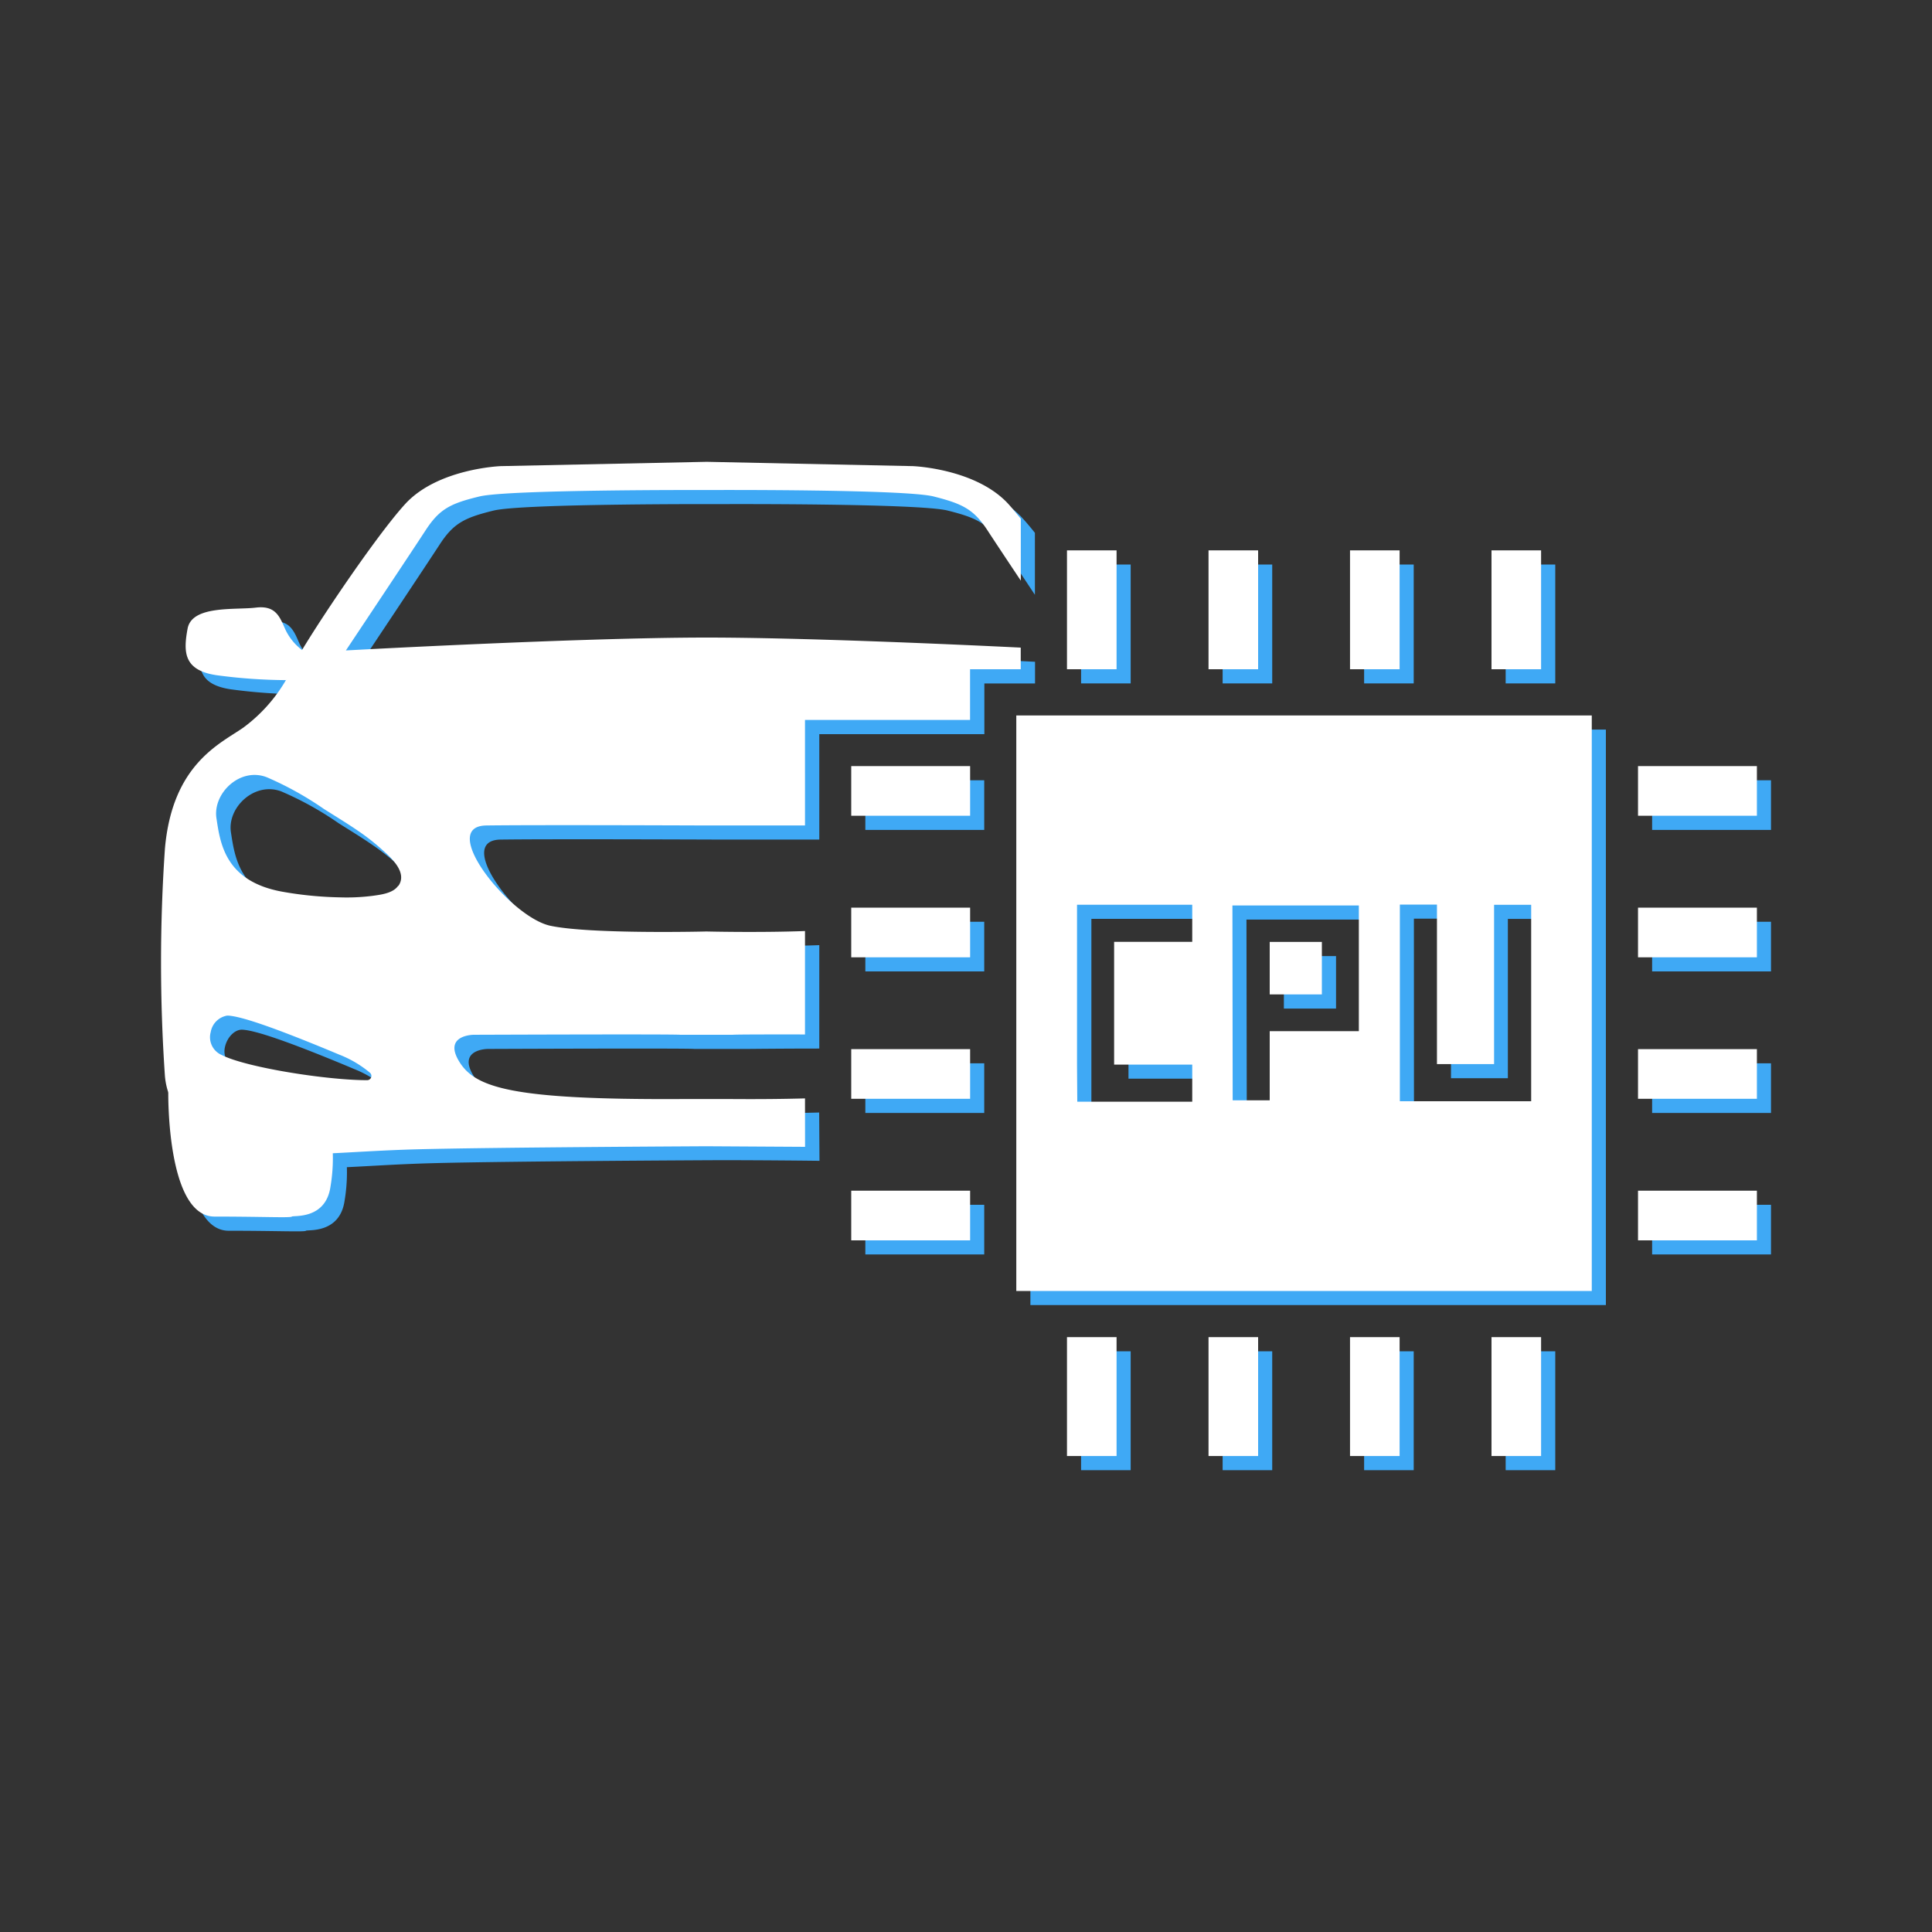 <svg id="Layer_1" data-name="Layer 1" xmlns="http://www.w3.org/2000/svg" viewBox="0 0 300 300"><rect x="0" y="0" width="300" height="300" fill="#333333" stroke="none"/><defs><style>.cls-1{fill:#3fa9f5;}.cls-2{fill:#fff;}</style></defs><title>electrical</title><path class="cls-1" d="M49.09,103.12A8.58,8.58,0,0,1,46.53,100c-.86-1.93-1.44-3.85-4.62-3.47S32,96.15,31.33,99.81s-.61,6.45,4.46,7.22a85,85,0,0,0,10.81.78s3.58-1.93,3.54-2.61A6.8,6.8,0,0,0,49.09,103.12Z"/><path class="cls-1" d="M28.33,171.8s-.3,19.31,7.18,19.31,11.8.21,12,0,5.26.54,6-4.68a26.56,26.56,0,0,0,0-8.77s-8.28-2.46-10.07-2.85-8-2.19-8-2.19Z"/><path class="cls-1" d="M127.2,172.75c-3.26.09-6.94.13-11.22.11h-8.16c-26.33.13-31.89-1.79-34.34-5.89s2.29-4.09,2.29-4.09,30.91-.13,32.05,0H116c.45,0,5.37-.06,11.22-.06V146.76c-7.21.27-15.3.08-15.3.08s-18,.44-24.25-.89-17.57-15.47-9.94-15.58,34.19,0,34.19,0,7.28,0,15.3,0V114h25.63v-7.87h7.87v-3.37c-11.52-.57-34.32-1.6-48.8-1.6-19.74,0-56,2-56,2S66.11,87.88,68.26,84.57s3.84-4.18,8.39-5.29,35.25-1,35.25-1,30.71-.14,35.26,1,6.23,2,8.38,5.29c.85,1.3,2.94,4.45,5.16,7.79V82.74c-.7-.88-1.36-1.66-1.93-2.28-5-5.52-14.83-5.88-14.83-5.88l-32-.67-32,.67s-9.78.36-14.83,5.88S48.79,103,47.68,105.7A24.34,24.34,0,0,1,40,115.16c-3.62,2.53-11,5.68-12.14,18.77a255.4,255.4,0,0,0,0,35.34c.47,5.52,4.89,9.78,12.14,11.35s15.15.32,27.14,0,44.81-.47,44.81-.47,6.78,0,15.3.1Zm-67.95-2.83h0c-6.32,0-18.87-2-22.58-3.91a3,3,0,0,1-1.71-3.55c.36-1.44,1.49-2.57,2.58-2.57h.07c2.1.09,7.52,2,16.11,5.57L55,166a17.52,17.52,0,0,1,4.7,2.78A.66.66,0,0,1,59.25,169.92Zm4.82-30.18c-.81,1.17-2.73,1.38-4,1.57a33,33,0,0,1-5.07.23,56.67,56.67,0,0,1-8.81-.87c-9-1.59-9.73-7.55-10.33-11.42s3.68-7.94,7.84-6.35a50.21,50.21,0,0,1,8.84,4.9c1.8,1.14,3.65,2.26,5.41,3.48a35.56,35.56,0,0,1,3.69,2.89C63,135.42,65.49,137.68,64.07,139.74Z"/><rect class="cls-1" x="134.37" y="143.13" width="18.46" height="7.71"/><rect class="cls-1" x="134.37" y="121.16" width="18.46" height="7.71"/><rect class="cls-1" x="167.87" y="209.83" width="7.7" height="18.46"/><rect class="cls-1" x="134.37" y="165.11" width="18.46" height="7.71"/><rect class="cls-1" x="189.85" y="209.83" width="7.7" height="18.46"/><rect class="cls-1" x="134.37" y="187.08" width="18.46" height="7.71"/><rect class="cls-1" x="211.82" y="87.66" width="7.7" height="18.46"/><rect class="cls-1" x="211.82" y="209.83" width="7.7" height="18.46"/><rect class="cls-1" x="189.85" y="87.66" width="7.7" height="18.46"/><rect class="cls-1" x="167.87" y="87.66" width="7.7" height="18.46"/><rect class="cls-1" x="233.8" y="87.66" width="7.7" height="18.46"/><path class="cls-1" d="M160,202.65h89.36V113.29H160Zm59.55-60h5.76v24.77h8.83V142.69h5.75v30.53H219.56Zm-26,.14h19.61v19.52H199.36V173.1H193.6ZM169.47,167.5V142.68h17.9v5.76H175.23V167.5h12.14v5.76h-17.9Z"/><rect class="cls-1" x="256.54" y="165.11" width="18.46" height="7.71"/><rect class="cls-1" x="233.8" y="209.83" width="7.7" height="18.46"/><rect class="cls-1" x="256.54" y="121.16" width="18.46" height="7.71"/><rect class="cls-1" x="256.54" y="143.13" width="18.46" height="7.71"/><rect class="cls-1" x="256.54" y="187.08" width="18.46" height="7.71"/><rect class="cls-1" x="199.36" y="148.46" width="8.1" height="8.15"/><path class="cls-2" d="M46.9,100.93a8.56,8.56,0,0,1-2.56-3.12c-.87-1.92-1.44-3.85-4.62-3.46s-9.91-.4-10.59,3.26-.61,6.46,4.46,7.23a84.19,84.19,0,0,0,10.82.77s3.58-1.93,3.53-2.6A6.61,6.61,0,0,0,46.9,100.93Z"/><path class="cls-2" d="M26.13,169.6s-.29,19.31,7.19,19.31,11.79.22,12,0,5.26.54,6-4.67a26.31,26.31,0,0,0,0-8.78S43.1,173,41.3,172.62s-8-2.19-8-2.19Z"/><path class="cls-2" d="M125,170.56c-3.26.09-6.94.13-11.22.1h-8.16c-26.33.13-31.89-1.79-34.35-5.88s2.29-4.1,2.29-4.1,30.91-.12,32.06,0h8.16c.44-.05,5.36-.06,11.22-.05V144.57c-7.21.27-15.3.07-15.3.07s-18,.45-24.25-.89-17.58-15.46-9.94-15.57,34.19,0,34.19,0,7.27,0,15.3,0V111.79h25.63v-7.87h7.87v-3.36C147,100,124.19,99,109.71,99c-19.74,0-56,2-56,2S63.91,85.69,66.07,82.37s3.83-4.18,8.38-5.28,35.26-1,35.26-1,30.71-.15,35.26,1,6.23,2,8.38,5.28c.85,1.31,2.94,4.46,5.16,7.79V80.55c-.71-.88-1.36-1.66-1.93-2.29-5.05-5.52-14.83-5.88-14.83-5.88l-32-.67-32,.67s-9.78.36-14.83,5.88S46.59,100.82,45.49,103.5A24.43,24.43,0,0,1,37.76,113c-3.63,2.52-11,5.68-12.15,18.77a258.48,258.48,0,0,0,0,35.33c.48,5.52,4.89,9.78,12.15,11.36s15.14.31,27.13,0,44.82-.47,44.82-.47l15.3.09Zm-68-2.83h0c-6.32,0-18.87-2-22.57-3.91a3,3,0,0,1-1.71-3.56,3.12,3.12,0,0,1,2.57-2.56h.07c2.1.08,7.53,2,16.12,5.56l1.27.53a16.94,16.94,0,0,1,4.69,2.78A.66.66,0,0,1,57.05,167.73Zm4.82-30.18c-.8,1.17-2.72,1.38-4,1.56a31.83,31.83,0,0,1-5.07.23,56.66,56.66,0,0,1-8.82-.86c-9-1.59-9.73-7.55-10.32-11.42s3.67-8,7.84-6.36a50.91,50.91,0,0,1,8.84,4.91c1.8,1.14,3.64,2.25,5.41,3.47a34.24,34.24,0,0,1,3.68,2.9C60.78,133.22,63.29,135.49,61.87,137.55Z"/><rect class="cls-2" x="132.18" y="140.94" width="18.46" height="7.71"/><rect class="cls-2" x="132.18" y="118.96" width="18.46" height="7.71"/><rect class="cls-2" x="165.68" y="207.63" width="7.7" height="18.46"/><rect class="cls-2" x="132.18" y="162.91" width="18.46" height="7.71"/><rect class="cls-2" x="187.66" y="207.63" width="7.7" height="18.46"/><rect class="cls-2" x="132.18" y="184.89" width="18.46" height="7.71"/><rect class="cls-2" x="209.63" y="85.46" width="7.7" height="18.46"/><rect class="cls-2" x="209.63" y="207.63" width="7.7" height="18.46"/><rect class="cls-2" x="187.66" y="85.46" width="7.7" height="18.46"/><rect class="cls-2" x="165.68" y="85.46" width="7.7" height="18.46"/><rect class="cls-2" x="231.6" y="85.46" width="7.7" height="18.46"/><path class="cls-2" d="M157.81,200.46h89.36V111.1H157.81Zm59.56-60h5.76v24.77H232V140.5h5.76V171H217.37Zm-26,.14H211v19.52H197.16v10.74h-5.75Zm-24.13,24.67V140.49h17.89v5.76H173v19.06h12.13v5.76H167.28Z"/><rect class="cls-2" x="254.35" y="162.91" width="18.46" height="7.71"/><rect class="cls-2" x="231.6" y="207.63" width="7.7" height="18.46"/><rect class="cls-2" x="254.35" y="118.96" width="18.46" height="7.71"/><rect class="cls-2" x="254.35" y="140.94" width="18.46" height="7.71"/><rect class="cls-2" x="254.35" y="184.89" width="18.46" height="7.71"/><rect class="cls-2" x="197.16" y="146.26" width="8.1" height="8.15"/></svg>